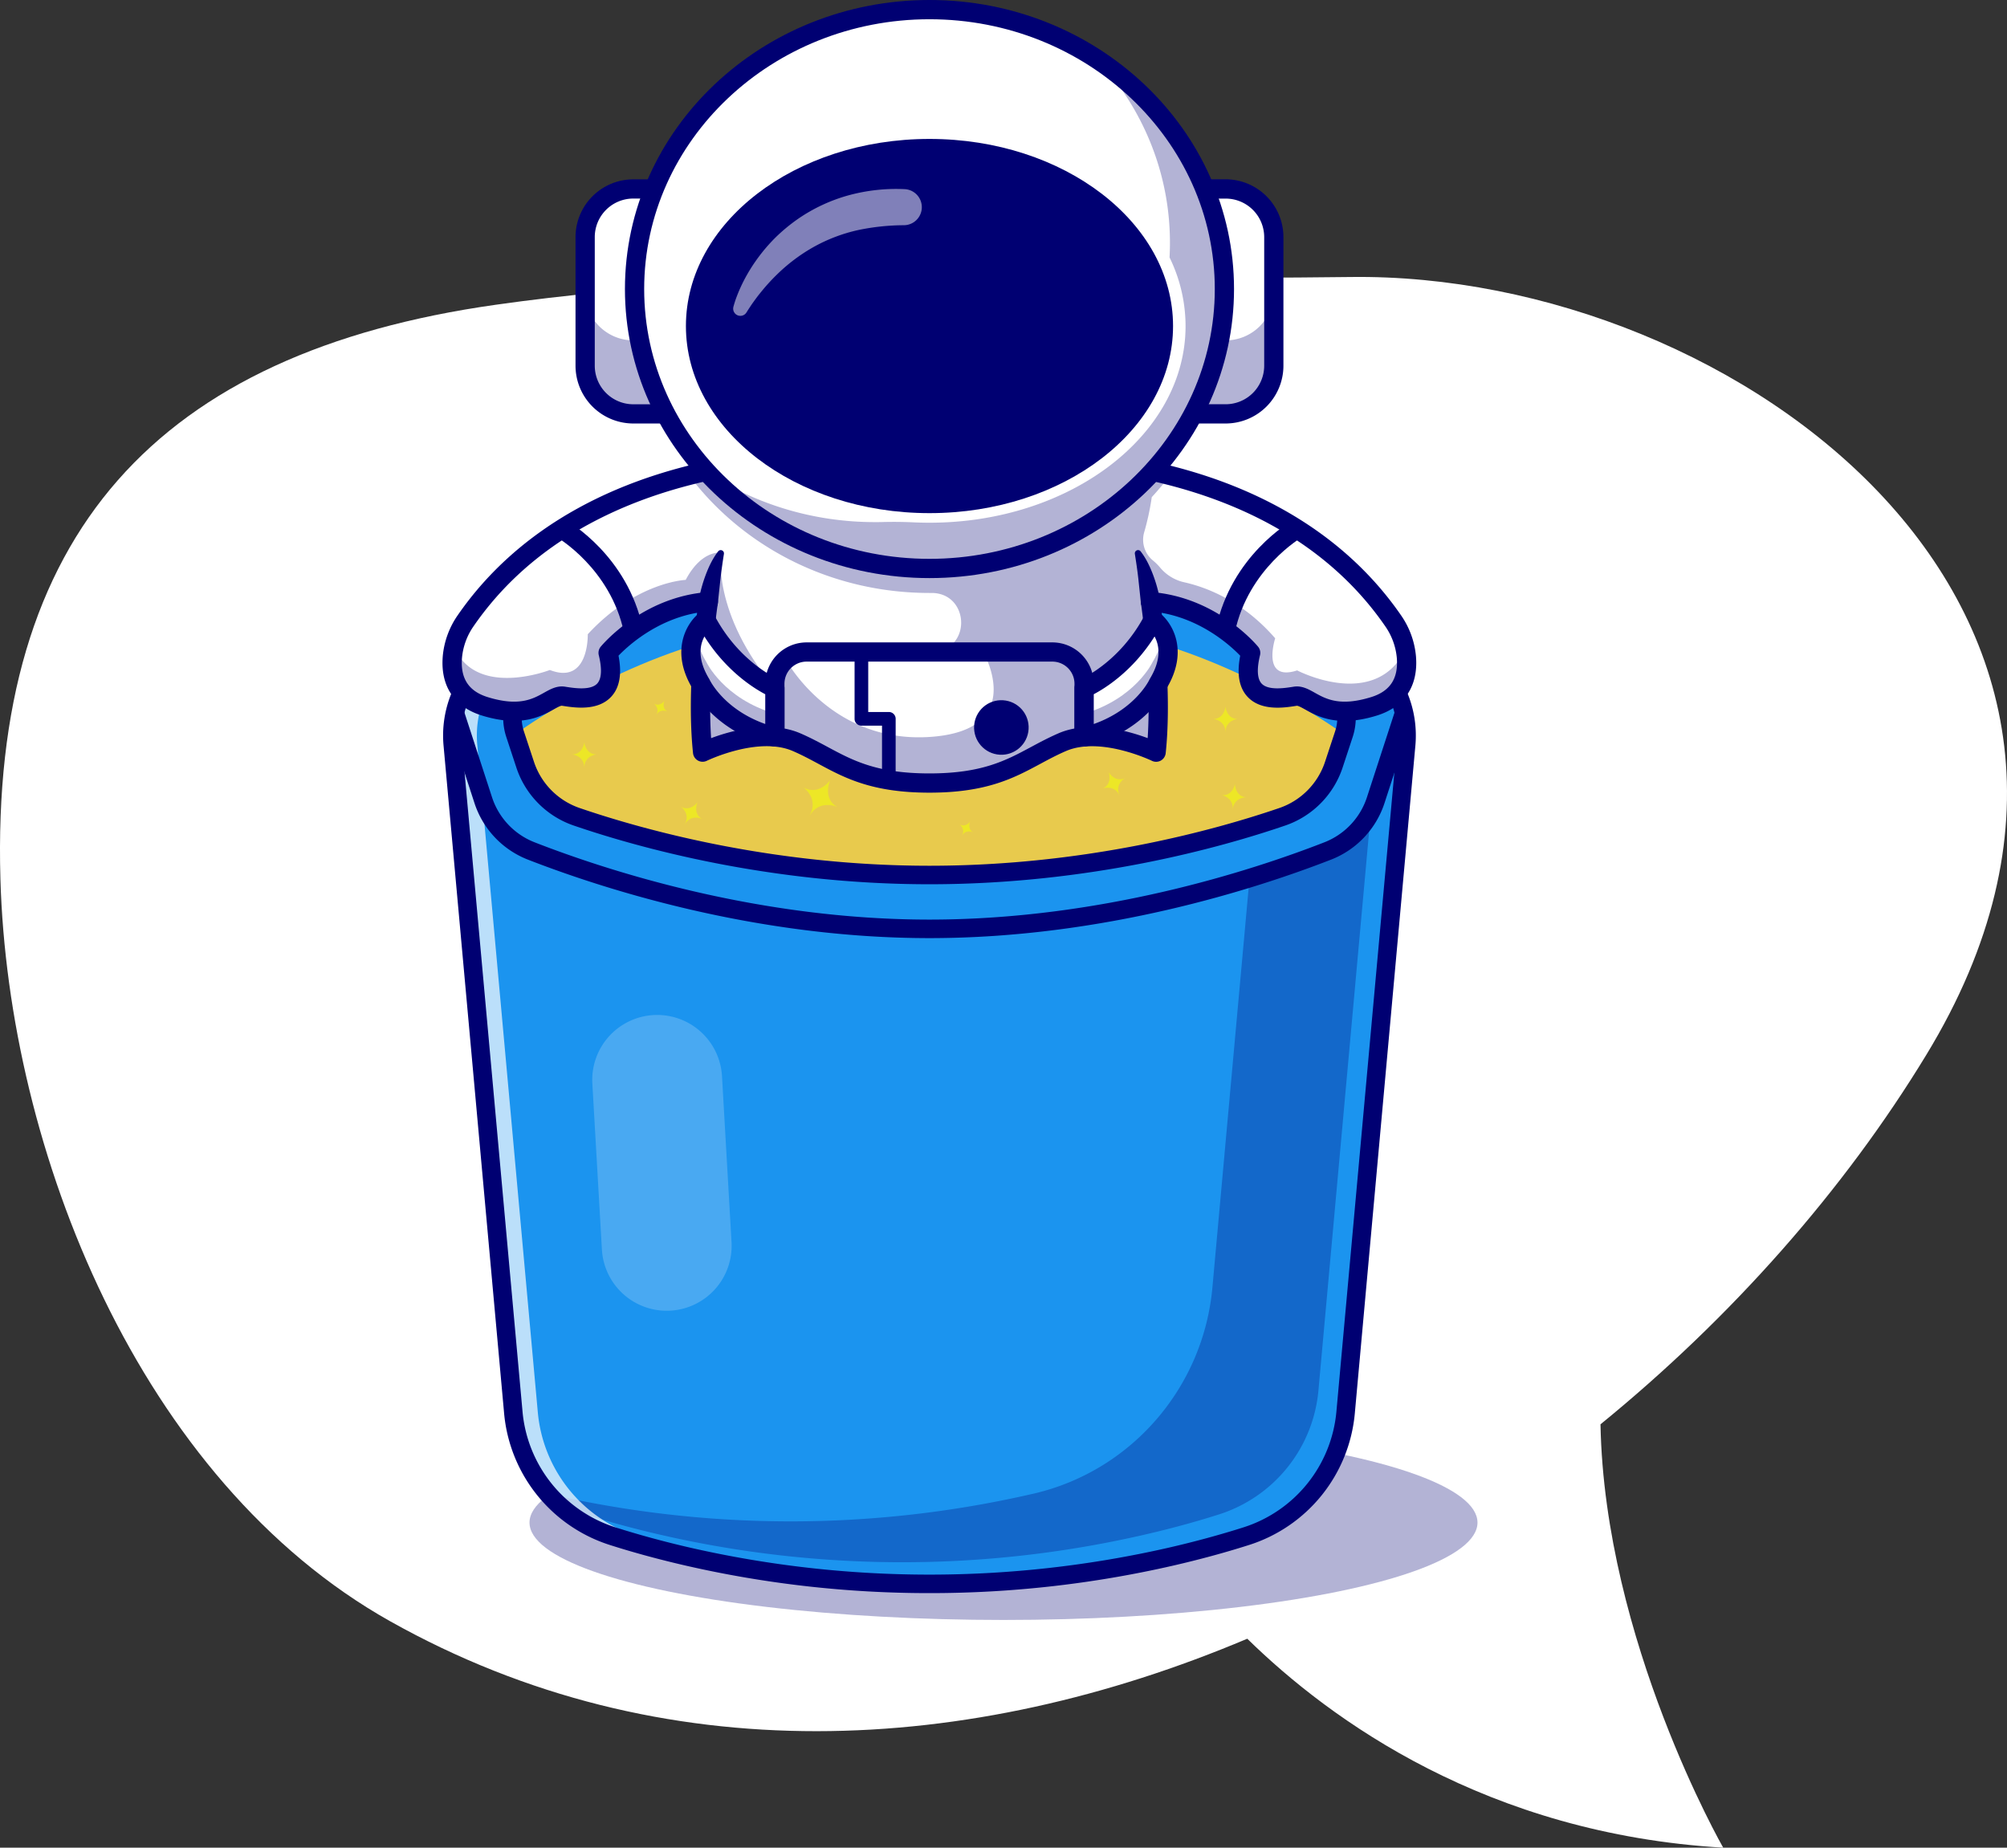 <svg xmlns="http://www.w3.org/2000/svg" viewBox="0 0 2175.22 2002.59"><rect x="0" y="0" width="2175.22" height="2002.59" fill="#333333" stroke="none"/><defs><style>.cls-1{fill:#fff;}.cls-2{opacity:0.3;}.cls-3{fill:#000072;}.cls-4{fill:#1b94ef;}.cls-5{opacity:0.7;}.cls-6{fill:#e8ca4d;}.cls-7{opacity:0.2;}.cls-8{fill:#ede726;}.cls-9{opacity:0.5;}</style></defs><g id="Layer_2" data-name="Layer 2"><g id="Layer_1-2" data-name="Layer 1"><path class="cls-1" d="M2087.84,1143.17c291.41-478.71-204.9-848.62-624.35-842.94-307.78,4.16-620.4-13.16-926.22,30.08C171.54,382-10.34,578.44.45,952.66c8.47,294.19,150.44,651.84,422.37,804.51,295,165.58,628.49,145.85,929,18.95,90.21,88.35,259.93,211.4,515.83,226.47,0,0-128.67-224.54-133-458.87C1876.8,1427.88,1998.67,1289.92,2087.84,1143.17Z"/><g class="cls-2"><ellipse class="cls-3" cx="1087.61" cy="1650.22" rx="513.72" ry="105.56"/></g><path class="cls-4" d="M1007.39,585.93c211.22,0,273.95,23.11,273.95,23.11,103.61,32.83,166.78,72.83,203.29,103.2a110.44,110.44,0,0,1,39.45,94.87l-65.63,723.7A155.68,155.68,0,0,1,1350.67,1665c-27.08,8.64-54.66,16-81.82,22.22a1169.41,1169.41,0,0,1-522.91,0c-27.17-6.24-54.75-13.58-81.83-22.22a155.68,155.68,0,0,1-107.78-134.19L490.7,807.11a110.42,110.42,0,0,1,39.46-94.87c36.51-30.37,99.67-70.37,203.28-103.2C733.44,609,796.18,585.93,1007.39,585.93Z"/><g class="cls-2"><path class="cls-3" d="M1484.86,890.4l-55.94,616.8a155.66,155.66,0,0,1-107.77,134.19c-27.07,8.62-54.67,16-81.83,22.2a1168.5,1168.5,0,0,1-522.9,0c-27.15-6.23-54.75-13.58-81.82-22.2a156.7,156.7,0,0,1-34.51-15.88q-3.11-3.18-6-6.49l1.33.29a1168.46,1168.46,0,0,0,522.89,0c.62-.12,1.24-.26,1.86-.41,106-24.53,184-115,193.85-223.34l40.27-443.87S1457.94,932.76,1484.86,890.4Z"/></g><g class="cls-5"><path class="cls-1" d="M772.5,1687.22c-27.16-6.24-54.74-13.58-81.82-22.22A155.67,155.67,0,0,1,582.9,1530.81l-65.63-723.7a110.44,110.44,0,0,1,39.45-94.87C593.23,681.87,656.4,641.87,760,609c0,0,60.11-22.13,260.66-23.07q-6.54,0-13.28,0C796.18,585.93,733.44,609,733.44,609c-103.61,32.83-166.77,72.83-203.28,103.2a110.42,110.42,0,0,0-39.46,94.87l65.63,723.7A155.68,155.68,0,0,0,664.11,1665c27.08,8.64,54.66,16,81.83,22.22a1169.24,1169.24,0,0,0,274.73,29.51A1169,1169,0,0,1,772.5,1687.22Z"/></g><path class="cls-6" d="M1218.2,687.49s-44.9-11-210.81-11-210.81,11-210.81,11C666.14,715.76,558.31,795.88,558.31,795.88s8.5,71.32,66.43,89.29,166.57,55.9,382.65,63.19c216.08-7.29,324.73-45.22,382.65-63.19s66.43-89.29,66.43-89.29S1348.64,715.76,1218.2,687.49Z"/><path class="cls-3" d="M1007.39,1016.77c-188.55,0-353.52-53.29-435.07-85a98.56,98.56,0,0,1-58.15-61.57l-30.7-94.28,19.06-6.2L533.23,864A78.57,78.57,0,0,0,579.59,913c80.25,31.26,242.52,83.69,427.8,83.69s347.55-52.43,427.8-83.69A78.57,78.57,0,0,0,1481.55,864l30.7-94.28,19.06,6.2-30.69,94.28a98.57,98.57,0,0,1-58.16,61.57C1360.91,963.48,1196,1016.77,1007.39,1016.77Z"/><path class="cls-3" d="M1007.39,958.39c-174,0-316.46-39.93-385.9-63.74a99.38,99.38,0,0,1-61.8-62.58L548.79,799a67.13,67.13,0,0,1,27.9-77.95c42.76-27,110.24-63.42,189-83.94,6.08-2,61.57-18.66,241.66-18.66s235.58,16.64,241.67,18.66c78.79,20.52,146.28,57,189,83.94h0A67.13,67.13,0,0,1,1466,799l-10.9,33.05a99.38,99.38,0,0,1-61.8,62.58C1323.85,918.46,1181.37,958.39,1007.39,958.39Zm0-319.87c-182.6,0-234.93,17.5-235.44,17.67-.25.09-.56.19-.82.26C694.67,676.29,629,711.77,587.38,738a47.11,47.11,0,0,0-19.55,54.71l10.9,33A79.24,79.24,0,0,0,628,875.69c68.26,23.39,208.33,62.65,379.4,62.65s311.14-39.26,379.4-62.65a79.24,79.24,0,0,0,49.26-49.9l10.9-33A47.11,47.11,0,0,0,1427.4,738c-41.62-26.26-107.29-61.74-183.75-81.58l-.87-.27C1242.32,656,1190,638.52,1007.39,638.52Z"/><path class="cls-3" d="M1007.39,1726.69a1180.29,1180.29,0,0,1-263.7-29.7c-29.12-6.68-56.92-14.24-82.63-22.44a165.4,165.4,0,0,1-114.71-142.84L480.72,808a120.48,120.48,0,0,1,43-103.48c35-29.13,99.27-71,206.49-105,5.2-1.84,71.1-23.63,277.16-23.63s272,21.79,277.16,23.63c107.22,34,171.46,75.86,206.49,105a120.48,120.48,0,0,1,43,103.48l-65.63,723.7a165.39,165.39,0,0,1-114.71,142.84c-25.71,8.2-53.51,15.76-82.63,22.44A1180.29,1180.29,0,0,1,1007.39,1726.69Zm0-1130.73c-205.65,0-269.89,22.28-270.52,22.5l-.4.14c-104.23,33-166.24,73.34-199.9,101.34a100.43,100.43,0,0,0-35.88,86.26l65.63,723.7a145.38,145.38,0,0,0,100.84,125.55c25.18,8,52.44,15.44,81,22a1165.5,1165.5,0,0,0,518.42,0c28.58-6.56,55.84-14,81-22a145.38,145.38,0,0,0,100.84-125.55l65.63-723.7a100.43,100.43,0,0,0-35.88-86.26c-33.66-28-95.67-68.31-199.9-101.34l-.43-.15C1277.29,618.24,1213.05,596,1007.39,596Z"/><g class="cls-7"><path class="cls-1" d="M726.65,1420.54h0a70.37,70.37,0,0,1-74.29-66.22L642,1174.47a70.37,70.37,0,0,1,66.22-74.29h0a70.37,70.37,0,0,1,74.3,66.22l10.32,179.85A70.37,70.37,0,0,1,726.65,1420.54Z"/></g><path class="cls-8" d="M633.27,804.51s-1.34,13.13-13.12,13.13c0,0,13.12,1.17,13.12,14.73,0-13.56,13.13-14.73,13.13-14.73C634.61,817.64,633.27,804.51,633.27,804.51Z"/><path class="cls-8" d="M1328.17,766.07s-1.34,13.13-13.13,13.13c0,0,13.13,1.17,13.13,14.73,0-13.56,13.12-14.73,13.12-14.73C1329.51,779.2,1328.17,766.07,1328.17,766.07Z"/><path class="cls-8" d="M755.94,869.55s-7.74,10.68-17.94,4.77c0,0,10.77,7.6,4,19.33,6.81-11.73,18.75-6.16,18.75-6.16C750.52,881.58,755.94,869.55,755.94,869.55Z"/><path class="cls-8" d="M1338.46,849.88s-2.5,13-14.24,11.9c0,0,13,2.34,11.76,15.84,1.21-13.5,14.39-13.5,14.39-13.5C1338.63,863.07,1338.46,849.88,1338.46,849.88Z"/><path class="cls-8" d="M720.15,759.61s-4.95,6.83-11.47,3c0,0,6.88,4.86,2.53,12.36,4.35-7.5,12-3.93,12-3.93C716.68,767.3,720.15,759.61,720.15,759.61Z"/><path class="cls-8" d="M899.68,845.76s-12.46,17.18-28.85,7.67c0,0,17.31,12.22,6.37,31.07,10.94-18.85,30.14-9.89,30.14-9.89C891,865.1,899.68,845.76,899.68,845.76Z"/><path class="cls-8" d="M1051.44,890.49s-5,6.84-11.47,3c0,0,6.88,4.87,2.53,12.37,4.35-7.5,12-3.94,12-3.94C1048,898.19,1051.44,890.49,1051.44,890.49Z"/><path class="cls-8" d="M1201.67,837.07s4.33,12.46-6.35,17.45c0,0,12.4-4.49,18.13,7.8-5.73-12.29,5.67-18.9,5.67-18.9C1208.43,848.4,1201.67,837.07,1201.67,837.07Z"/><path class="cls-1" d="M1489.28,765.51c-56.44,17.56-69.72-13.28-85.39-10.89s-62.61,11.36-48.38-47c0,0-41.27-50.27-108.63-55.49,0,0,13.75,90.92,6.14,163,0,0-40.18-19.66-78-16.44a74.88,74.88,0,0,0-23.79,5.7c-42.36,18.33-65.15,44.27-143.91,44.27s-101.51-25.94-143.9-44.27a75.16,75.16,0,0,0-23.56-5.67c-37.9-3.34-78.28,16.41-78.28,16.41-7.59-72.11,6.17-163,6.17-163-67.36,5.22-108.63,55.49-108.63,55.49,14.23,58.36-32.74,49.36-48.38,47s-29,28.48-85.4,10.92c-31.38-9.74-36.57-33.74-35-53.16A85.14,85.14,0,0,1,492,701.16a83.36,83.36,0,0,1,12.73-28.4c61.81-89.59,153.67-135.16,242-157.51,134.31-34.06,260.5-14.46,260.5-14.46s114.92-17.83,242.15,10.09l.38.09c6,1.33,12.1,2.78,18.18,4.31,88.29,22.41,180.07,68,241.85,157.48a82.94,82.94,0,0,1,13.37,31.44,73.87,73.87,0,0,1,1.09,8.15C1525.86,731.77,1520.66,755.77,1489.28,765.51Z"/><g class="cls-2"><path class="cls-3" d="M839.82,745.91v52.84c-37.9-3.34-78.28,16.41-78.28,16.41-7.59-72.11,6.17-163,6.17-163s13.46-50.45,13.75-53.13C781.45,599,771,664.62,839.82,745.91Z"/></g><g class="cls-2"><path class="cls-3" d="M1524.29,712.35a73.87,73.87,0,0,0-1.09-8.15c-33.27,66.48-117.31,22.41-117.31,22.41-39.29,12.81-23.82-34.78-23.82-34.78-35.87-41.42-76.22-55.79-98.67-60.75a47.42,47.42,0,0,1-26.12-16,56.11,56.11,0,0,0-7.44-7.39,29.05,29.05,0,0,1-9.87-30.37,281.28,281.28,0,0,0,8.33-38.51A306.8,306.8,0,0,0,1268,515.28c-6.08-1.53-12.13-3-18.18-4.31-.06-.44-.09-.68-.09-.68a6.45,6.45,0,0,1-.29.59c-127.23-27.92-242.15-10.09-242.15-10.09s-126.19-19.6-260.5,14.46c58,77.13,153.08,127.43,260.62,127.43h1.94c40.37-.23,44.32,58.72,4.26,63.74-4.05.51-6.32.64-6.32.64s100.9-2.59,131.89-.38S1175,735.34,1175,735.34v63.38c37.87-3.22,78,16.44,78,16.44,7.61-72.11-6.14-163-6.14-163,67.36,5.22,108.63,55.49,108.63,55.49-14.23,58.36,32.73,49.36,48.38,47s28.95,28.45,85.39,10.89C1520.66,755.77,1525.86,731.77,1524.29,712.35Z"/></g><g class="cls-2"><path class="cls-3" d="M781.45,599,767.7,652.13c-67.36,5.22-108.63,55.49-108.63,55.49,14.23,58.36-32.74,49.36-48.38,47s-29,28.48-85.4,10.92c-31.38-9.74-36.57-33.74-35-53.16A85.14,85.14,0,0,1,492,701.16c24.24,56.09,103.94,25,103.94,25,42.71,16.62,41.09-38.73,41.09-38.73,52.6-56.94,106.15-58.92,106.15-58.92C760.58,595.54,781.45,599,781.45,599Z"/></g><g class="cls-2"><path class="cls-3" d="M1175,735.34v63.38a74.88,74.88,0,0,0-23.79,5.7c-42.36,18.33-65.15,44.27-143.91,44.27s-101.51-25.94-143.9-44.27a75.16,75.16,0,0,0-23.56-5.67V735.34s-.26-9.71,12-20.28c0,0,48.2,90.54,155.5,83.69s58.54-91.69,58.54-91.69S1162.07,693.46,1175,735.34Z"/></g><path class="cls-3" d="M757.36,650.87a122.24,122.24,0,0,1,3.06-14.13q1.89-6.88,4.41-13.61c3.36-8.94,7.51-17.78,13.52-25.54a3.52,3.52,0,0,1,6.25,2.7l0,.11c-1.43,9-2.68,17.81-3.73,26.67l-2.79,26.33,0,.14a10.43,10.43,0,1,1-20.74-2.2C757.31,651.2,757.34,651,757.36,650.87Z"/><path class="cls-3" d="M676.2,685.24c-14.62-69.09-72.09-102.62-72.67-103l10.29-18.14c2.69,1.52,66.16,38.23,82.79,116.77Z"/><path class="cls-3" d="M1236.51,653.4l-2.79-26.33c-1-8.86-2.3-17.63-3.73-26.67l0-.11a3.51,3.51,0,0,1,6.25-2.7c6,7.76,10.16,16.6,13.52,25.54,1.67,4.48,3.16,9,4.41,13.61a122.24,122.24,0,0,1,3.06,14.13,10.43,10.43,0,0,1-20.62,3.15l-.06-.44Z"/><path class="cls-3" d="M1338.37,685.24l-20.4-4.32c16.62-78.54,80.09-115.25,82.78-116.77L1411,582.29C1410.46,582.62,1353,616.15,1338.37,685.24Z"/><path class="cls-3" d="M1185.39,798.74h-20.85V741.08a24,24,0,0,0-24-24H874.21a24,24,0,0,0-24,24v57.66H829.39V741.08a44.88,44.88,0,0,1,44.82-44.82h266.36a44.88,44.88,0,0,1,44.82,44.82Z"/><path class="cls-3" d="M970.7,845.4H955.94V786.49H933.59a7.38,7.38,0,0,1-7.38-7.38V706.69H941v65h22.35a7.37,7.37,0,0,1,7.38,7.37Z"/><circle class="cls-3" cx="1085.25" cy="788.45" r="29.57" transform="translate(133.15 1733.38) rotate(-80.78)"/><path class="cls-3" d="M1007.29,859.12c-62.13,0-91.63-15.86-120.17-31.19-8.81-4.74-17.92-9.63-27.88-13.94-37.4-16.19-92.57,10.28-93.12,10.55a10.43,10.43,0,0,1-15-8.28c-6-56.78.86-123.78,4.39-152.09-44.67,7.88-75.42,36.36-85.15,46.49,3.82,19.64,1.22,34.52-7.77,44.31-14.65,16-39.92,12-52.07,10.17l-1.45-.23c-1.52-.21-5.64,2.09-9.28,4.12-13.14,7.36-35.12,19.66-77.65,6.44-29.86-9.28-44.88-32-42.29-64a92,92,0,0,1,16.25-44.68C561.57,572,671.13,511.49,813,491.76c99.86-13.88,181.56-3.33,194.28-1.51,12.71-1.82,94.42-12.37,194.27,1.51C1343.44,511.49,1453,572,1518.42,666.83a92,92,0,0,1,16.25,44.68c2.59,32-12.43,54.68-42.29,64-42.53,13.23-64.51.92-77.65-6.44-3.64-2-7.77-4.31-9.28-4.12l-1.45.23c-12.15,1.88-37.42,5.8-52.07-10.17-9-9.79-11.59-24.68-7.77-44.31-9.71-10.11-40.47-38.61-85.15-46.49,3.53,28.31,10.37,95.31,4.39,152.09a10.43,10.43,0,0,1-15,8.28c-.55-.27-55.72-26.74-93.12-10.55-10,4.31-19.07,9.2-27.88,13.94C1098.91,843.26,1069.41,859.12,1007.29,859.12ZM831,787.93c12.37,0,24.93,1.9,36.53,6.92,10.77,4.66,20.28,9.77,29.47,14.71,27.47,14.76,53.42,28.71,110.3,28.71s82.82-13.95,110.29-28.71c9.19-4.94,18.7-10,29.47-14.71,33.67-14.58,75.51-2.81,96.8,5.17,4.46-67.28-7.17-145.49-7.3-146.33a10.43,10.43,0,0,1,11.12-12c71,5.49,114.09,57.09,115.89,59.28a10.43,10.43,0,0,1,2.07,9.09c-3.65,15-3.07,25.6,1.66,30.76,7.11,7.75,24.94,5,33.51,3.66l1.53-.24c8.58-1.3,15.7,2.69,22.59,6.54,12.16,6.81,27.3,15.29,61.27,4.73,20.43-6.36,29.49-20.21,27.7-42.37a71.21,71.21,0,0,0-12.64-34.51c-78.34-113.53-207.77-153.08-302.56-166.26-103.44-14.39-189-1.45-189.8-1.32a10.73,10.73,0,0,1-3.2,0c-.86-.13-86.85-13.08-190.36,1.4-94.6,13.23-223.78,52.81-302,166.18a71.21,71.21,0,0,0-12.64,34.51c-1.79,22.16,7.27,36,27.7,42.37,34,10.56,49.11,2.08,61.27-4.73,6.89-3.85,14-7.83,22.59-6.54l1.53.24c8.56,1.33,26.39,4.09,33.51-3.66,4.73-5.16,5.31-15.8,1.66-30.76A10.43,10.43,0,0,1,651,701c1.8-2.19,44.91-53.79,115.89-59.28a10.42,10.42,0,0,1,11.12,12c-.13.84-11.77,79-7.3,146.33C784.67,794.79,807.46,787.93,831,787.93Z"/><path class="cls-1" d="M839.82,745.91s-45.45-18.59-74.67-74c0,0-32.81,24.32-5.4,69.38,0,0,19.82,42.24,80.07,57.41Z"/><g class="cls-2"><path class="cls-3" d="M765.66,717.71c-7.78-12.79-10.7-23.9-10.91-33.27-6.5,11.47-11,30.66,5,56.88,0,0,19.82,42.24,80.07,57.41V773.5C784.17,757.16,765.66,717.71,765.66,717.71Z"/></g><path class="cls-3" d="M839.82,809.16a10.53,10.53,0,0,1-2.55-.31c-61.16-15.41-83.83-56.85-86.68-62.52-25.21-41.86-5.6-72.43,8.35-82.77a10.43,10.43,0,0,1,15.43,3.51c27.14,51.44,69,69,69.4,69.19a10.42,10.42,0,0,1,6.48,9.65v52.82a10.43,10.43,0,0,1-10.43,10.43ZM763.48,689.88c-4.93,9-8,24.29,5.18,46a9.41,9.41,0,0,1,.53,1c.66,1.37,15.95,32.13,60.2,47.81V752.45C816.49,745.67,787,727.14,763.48,689.88Z"/><path class="cls-1" d="M1175,745.91s45.45-18.59,74.67-74c0,0,32.81,24.32,5.4,69.38,0,0-19.82,42.24-80.07,57.41Z"/><g class="cls-2"><path class="cls-3" d="M1249.13,717.71c7.77-12.79,10.7-23.9,10.9-33.27,6.5,11.47,11,30.66-5,56.88,0,0-19.82,42.24-80.07,57.41V773.5C1230.61,757.16,1249.13,717.71,1249.13,717.71Z"/></g><path class="cls-3" d="M1175,809.16a10.41,10.41,0,0,1-10.42-10.43V745.91a10.41,10.41,0,0,1,6.45-9.64c.5-.21,42.5-18.19,69.42-69.2a10.43,10.43,0,0,1,15.43-3.51c14,10.34,33.56,40.91,8.35,82.77-2.85,5.67-25.52,47.11-86.68,62.52A10.53,10.53,0,0,1,1175,809.16Zm10.43-56.71v32.26c44.25-15.68,59.54-46.44,60.22-47.86.15-.31.33-.66.51-1,13.21-21.71,10.12-37,5.17-46C1227.79,727.14,1198.29,745.67,1185.39,752.45Z"/><path class="cls-1" d="M722.43,204.76H686.37A52.19,52.19,0,0,0,634.19,257V396.43a52.18,52.18,0,0,0,52.18,52.18h36.06Z"/><g class="cls-2"><path class="cls-3" d="M634.19,316.72v79.71a52.18,52.18,0,0,0,52.18,52.18h36.06v-79.7H686.37A52.18,52.18,0,0,1,634.19,316.72Z"/></g><path class="cls-3" d="M722.43,459H686.37a62.69,62.69,0,0,1-62.61-62.62V257a62.68,62.68,0,0,1,62.61-62.61h36.06a10.43,10.43,0,0,1,10.43,10.42V448.61A10.43,10.43,0,0,1,722.43,459ZM686.37,215.19A41.8,41.8,0,0,0,644.62,257V396.42a41.8,41.8,0,0,0,41.75,41.76H712v-223Z"/><path class="cls-1" d="M1292.35,204.76h36.06A52.19,52.19,0,0,1,1380.59,257V396.43a52.18,52.18,0,0,1-52.18,52.18h-36.06Z"/><g class="cls-2"><path class="cls-3" d="M1380.59,316.72v79.71a52.18,52.18,0,0,1-52.18,52.18h-36.06v-79.7h36.06A52.18,52.18,0,0,0,1380.59,316.72Z"/></g><path class="cls-3" d="M1328.41,459h-36.06a10.43,10.43,0,0,1-10.43-10.43V204.76a10.43,10.43,0,0,1,10.43-10.42h36.06A62.68,62.68,0,0,1,1391,257V396.42A62.69,62.69,0,0,1,1328.41,459Zm-25.63-20.86h25.63a41.8,41.8,0,0,0,41.75-41.76V257a41.8,41.8,0,0,0-41.75-41.76h-25.63Z"/><ellipse class="cls-1" cx="1007.39" cy="313.28" rx="319.65" ry="302.85"/><g class="cls-2"><path class="cls-3" d="M1327.05,313.28c0,167.26-143.14,302.84-319.66,302.84-96.32,0-182.69-40.36-241.32-104.23,51.72,34.06,114.54,54,182.28,54,2.83,0,5.64,0,8.45-.1q16.71-.42,33.43.35c5.67.27,11.4.4,17.16.4,153.29,0,277.54-95.46,277.54-213.21A169.61,169.61,0,0,0,1267.57,279c.29-5.28.44-10.57.44-15.91,0-76-29.55-145.44-78.34-198.63C1272.68,119.17,1327.05,210.2,1327.05,313.28Z"/></g><ellipse class="cls-3" cx="1007.39" cy="353.37" rx="263.98" ry="202.79"/><g class="cls-9"><path class="cls-1" d="M794.89,332.5c.76-2.73,1.43-5,2.24-7.36s1.69-4.65,2.6-6.93q2.78-6.85,6.13-13.44a182.59,182.59,0,0,1,15.59-25.22,187.55,187.55,0,0,1,19.64-22.71,194.33,194.33,0,0,1,23.44-19.35A181.93,181.93,0,0,1,920,211.6a196.28,196.28,0,0,1,60.38-6.6,19.56,19.56,0,0,1-.63,39.1h-.24a246.12,246.12,0,0,0-49.93,5.36A178,178,0,0,0,883.06,267a189.43,189.43,0,0,0-40.83,30.4,211,211,0,0,0-17.62,19.36c-2.82,3.38-5.43,6.93-8,10.51-1.3,1.79-2.55,3.61-3.75,5.44s-2.47,3.77-3.44,5.33l-.4.64a7.79,7.79,0,0,1-14.11-6.21Z"/></g><path class="cls-3" d="M1007.39,626.56c-182,0-330.07-140.54-330.07-313.28S825.39,0,1007.39,0s330.07,140.54,330.07,313.28S1189.39,626.56,1007.39,626.56Zm0-605.7c-170.5,0-309.22,131.18-309.22,292.42S836.89,605.7,1007.39,605.7s309.22-131.18,309.22-292.42S1177.89,20.86,1007.39,20.86Z"/></g></g></svg>